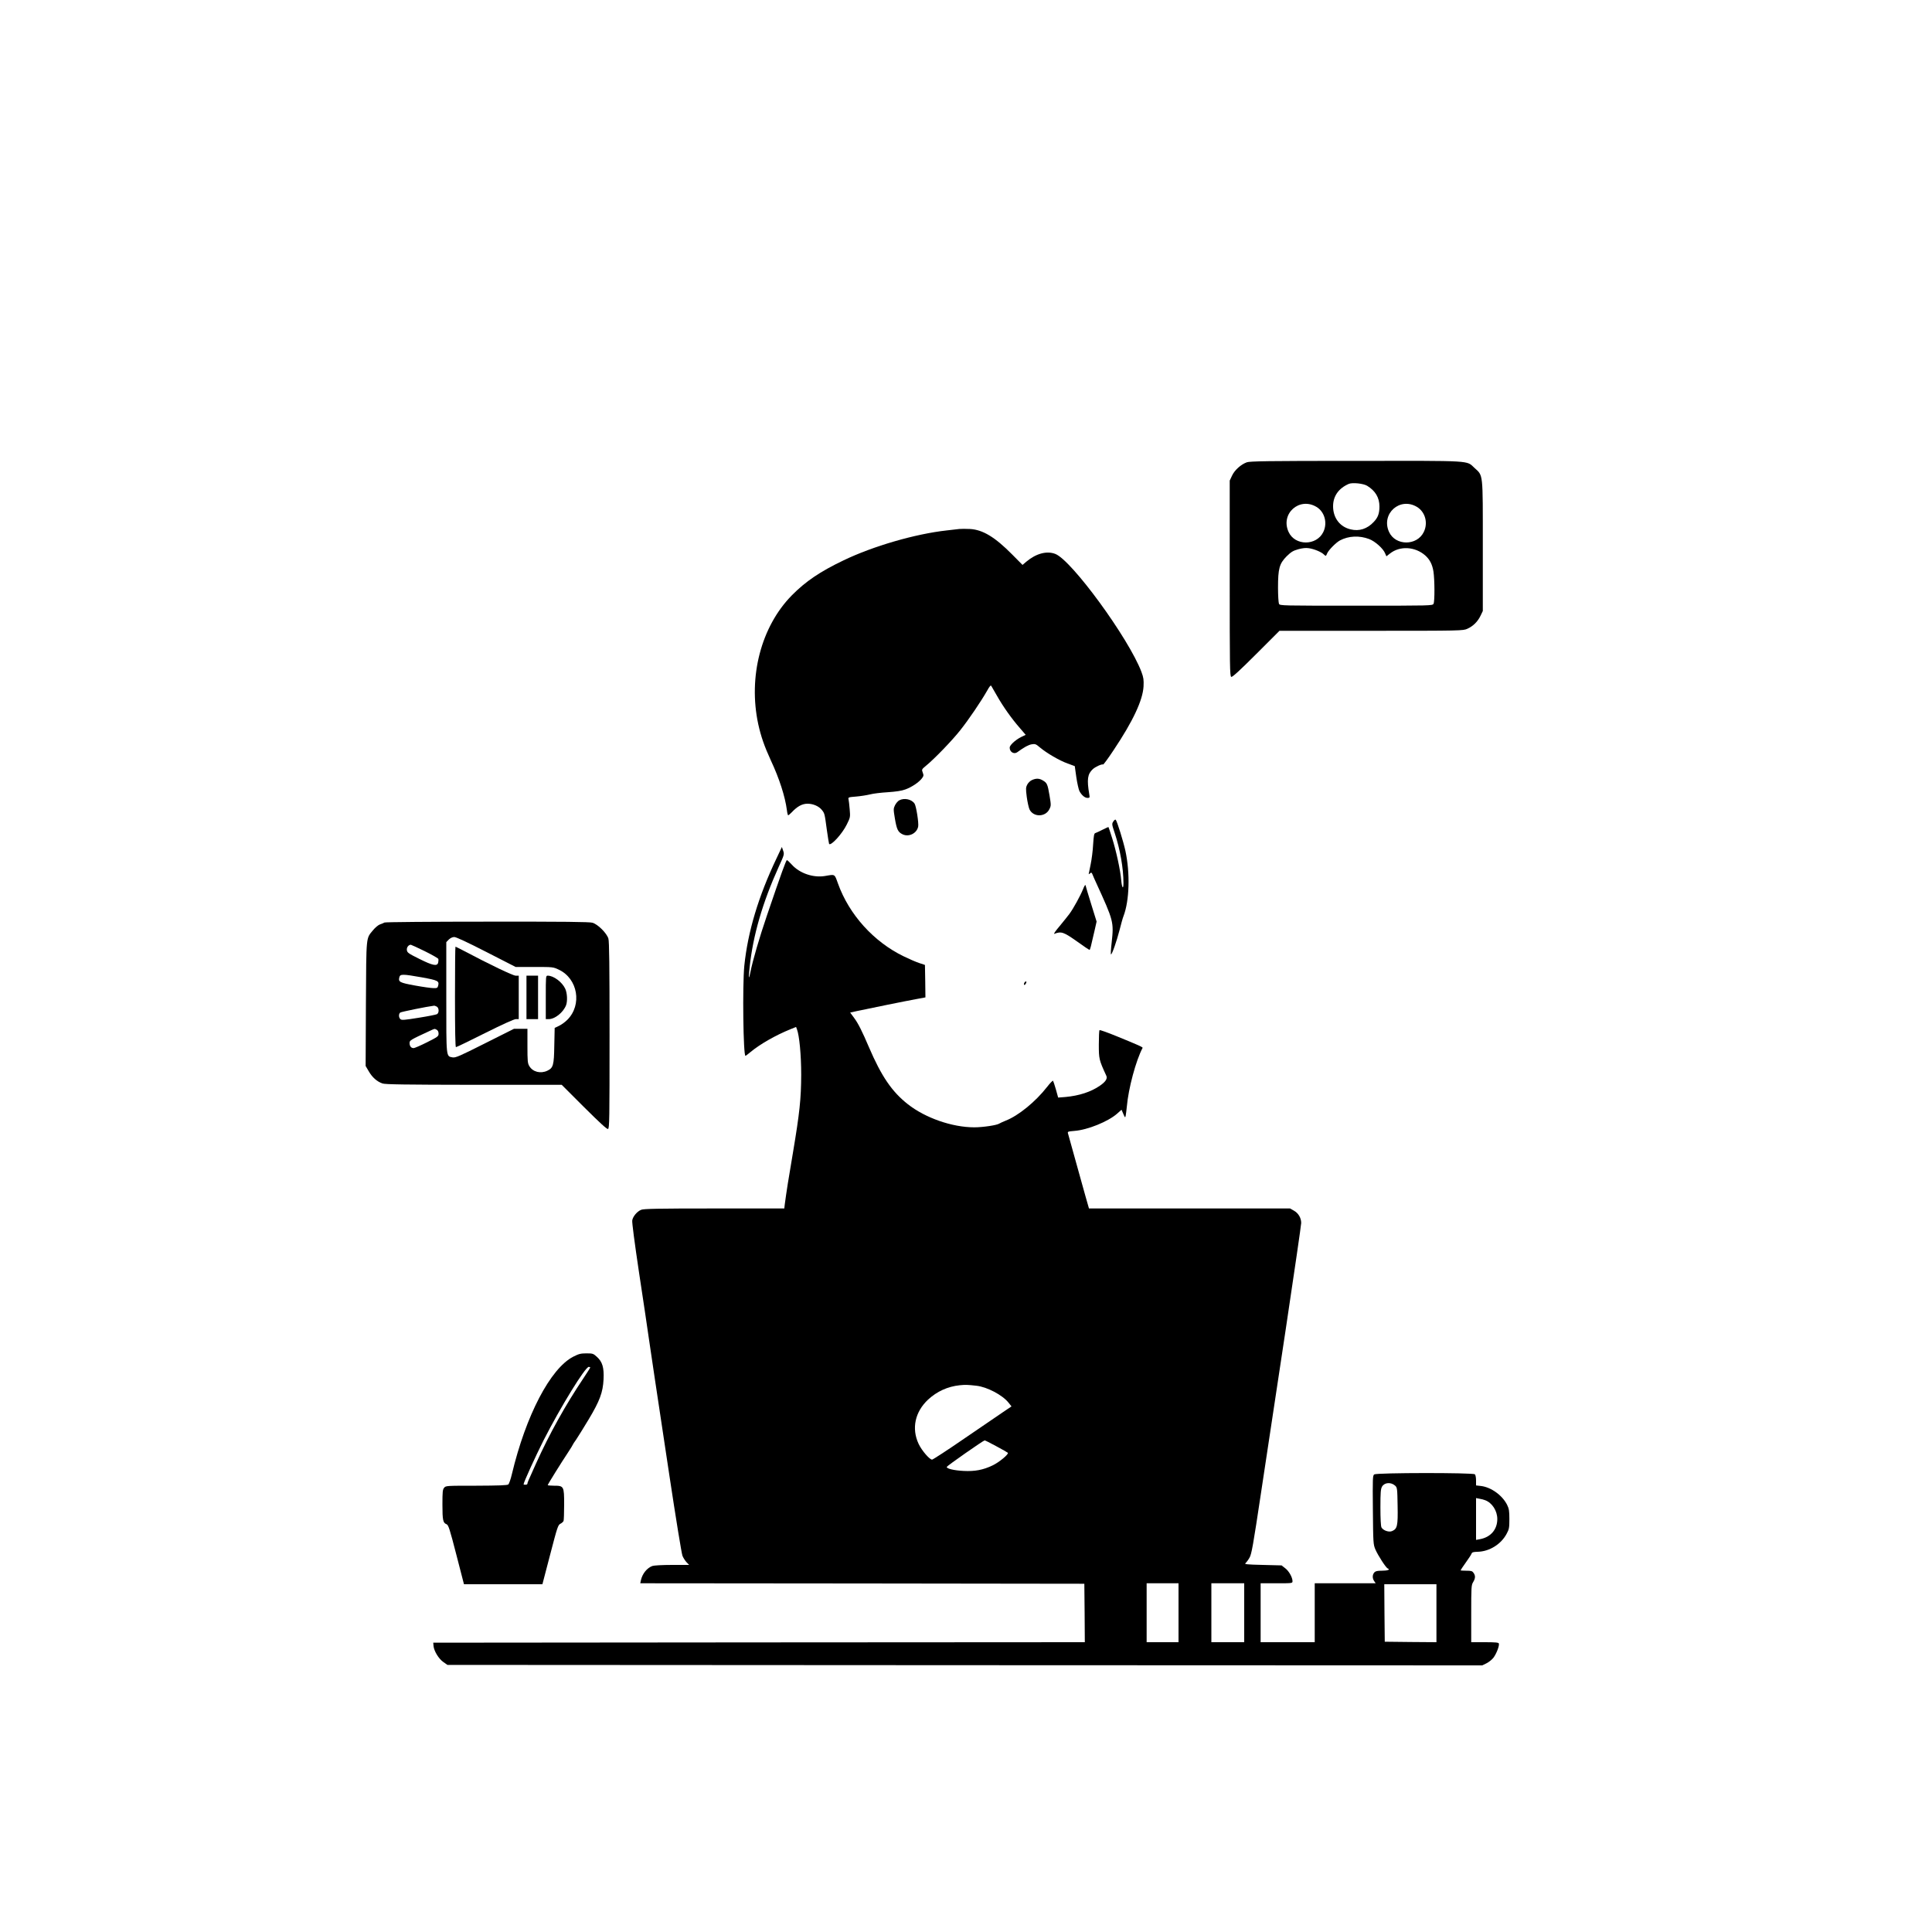 <?xml version="1.0" standalone="no"?>
<!DOCTYPE svg PUBLIC "-//W3C//DTD SVG 20010904//EN"
 "http://www.w3.org/TR/2001/REC-SVG-20010904/DTD/svg10.dtd">
<svg version="1.0" xmlns="http://www.w3.org/2000/svg"
 width="2000pt" height="2000pt" viewBox="0 0 2000 2000"
 preserveAspectRatio="xMidYMid meet">

<g transform="translate(0,2000) scale(0.1,-0.1)"
fill="#000000" stroke="none">
<path d="M12906 15214 c-60 -22 -126 -81 -152 -138 l-24 -51 0 -1013 c0 -918
1 -1013 16 -1019 11 -4 84 62 258 236 l241 241 950 0 c934 0 951 1 995 21 60
27 107 74 136 134 l24 50 0 675 c0 768 5 722 -87 807 -85 78 -6 73 -1227 72
-919 0 -1097 -3 -1130 -15z m1247 -243 c85 -52 126 -122 127 -212 0 -74 -15
-116 -59 -162 -67 -72 -151 -99 -239 -77 -112 26 -182 119 -182 239 0 105 57
186 163 232 38 16 151 4 190 -20z m-524 -219 c84 -51 115 -166 70 -259 -70
-145 -294 -145 -360 1 -86 189 113 365 290 258z m1040 0 c85 -52 116 -165 70
-259 -70 -145 -294 -145 -360 1 -85 188 113 365 290 258z m-496 -332 c61 -23
146 -98 166 -149 l13 -30 37 29 c102 81 259 73 365 -20 47 -42 73 -92 85 -166
13 -85 14 -310 1 -334 -11 -20 -19 -20 -800 -20 -770 0 -790 0 -800 19 -5 11
-10 85 -10 167 0 199 14 249 89 325 47 46 67 58 120 73 44 12 78 16 110 11 55
-8 128 -38 156 -65 20 -19 21 -19 34 12 16 36 93 113 133 134 89 47 200 52
301 14z"/>
<path d="M9930 14524 c-19 -2 -78 -9 -130 -15 -326 -36 -763 -163 -1068 -310
-243 -116 -393 -218 -535 -362 -318 -323 -453 -842 -348 -1332 28 -128 64
-231 130 -375 89 -190 148 -374 167 -517 3 -29 10 -53 13 -53 4 0 20 14 37 31
58 62 108 89 164 89 58 0 118 -26 149 -66 27 -34 28 -37 50 -202 11 -79 22
-146 24 -149 21 -20 136 106 183 202 36 73 37 76 30 157 -4 46 -9 92 -12 104
-5 20 0 22 78 28 46 4 110 14 143 22 33 9 116 19 185 23 86 6 143 14 183 29
66 24 140 74 171 115 18 24 19 31 8 60 -12 31 -11 33 35 71 89 73 269 260 353
366 89 112 216 300 277 407 27 49 39 63 45 52 5 -8 32 -54 60 -104 61 -108
150 -234 235 -331 l61 -71 -48 -23 c-27 -13 -65 -40 -86 -61 -30 -30 -35 -42
-30 -64 9 -37 49 -53 78 -31 71 52 114 75 148 81 36 6 44 3 87 -34 70 -58 201
-135 286 -165 l73 -27 16 -114 c9 -62 24 -127 32 -144 23 -43 56 -71 84 -71
23 0 24 3 18 38 -26 153 -18 209 36 259 26 25 95 56 107 49 4 -3 53 64 108
147 202 302 303 518 311 662 3 69 0 90 -22 150 -131 346 -723 1157 -892 1221
-88 34 -199 4 -299 -80 l-40 -34 -107 108 c-179 181 -305 257 -438 264 -41 2
-91 2 -110 0z"/>
<path d="M10683 11925 c-17 -7 -39 -28 -49 -47 -15 -29 -16 -42 -5 -128 7 -52
20 -110 28 -128 40 -84 167 -82 207 3 17 34 17 42 1 138 -20 119 -26 132 -68
157 -37 23 -70 25 -114 5z"/>
<path d="M9309 11715 c-15 -8 -34 -31 -44 -51 -17 -35 -17 -43 -1 -138 19
-113 32 -140 80 -163 65 -31 148 11 161 81 7 36 -20 209 -37 236 -29 46 -107
63 -159 35z"/>
<path d="M11525 11496 c-16 -24 -16 -29 14 -118 57 -172 91 -367 91 -520 0
-71 -16 -51 -23 29 -8 101 -52 303 -93 433 -20 63 -37 116 -39 118 -1 2 -29
-11 -61 -27 -33 -17 -66 -32 -75 -35 -13 -3 -17 -26 -23 -118 -3 -62 -15 -156
-26 -208 -11 -52 -20 -97 -20 -99 0 -2 7 2 15 9 12 10 16 8 24 -11 5 -13 22
-53 39 -89 180 -393 183 -404 160 -617 -8 -68 -11 -123 -7 -123 11 0 58 134
88 250 16 63 34 129 41 145 62 161 70 446 20 678 -21 96 -86 306 -100 321 -5
4 -16 -3 -25 -18z"/>
<path d="M8038 11113 c-187 -392 -297 -760 -333 -1111 -20 -206 -11 -932 12
-932 3 0 26 17 52 39 97 81 258 173 410 235 l62 25 9 -24 c25 -66 44 -267 44
-470 -1 -250 -16 -393 -85 -805 -46 -267 -69 -416 -85 -537 l-5 -43 -725 0
c-589 0 -731 -3 -757 -14 -42 -17 -85 -68 -92 -109 -4 -19 25 -237 69 -532 42
-275 89 -592 105 -705 17 -113 44 -295 60 -405 17 -110 84 -558 150 -996 66
-438 127 -814 136 -835 9 -22 28 -51 42 -66 l27 -28 -176 0 c-101 0 -189 -5
-205 -11 -56 -21 -103 -80 -118 -146 l-7 -33 2299 -2 2298 -3 3 -302 2 -303
-3372 -2 -3373 -3 3 -35 c5 -52 53 -131 101 -165 l43 -30 5356 -3 5356 -2 43
21 c23 11 56 37 72 57 31 40 65 127 57 149 -4 10 -38 13 -146 13 l-140 0 0
295 c0 277 1 296 20 327 24 40 25 66 4 96 -13 19 -24 22 -75 22 -32 0 -59 2
-59 4 0 3 24 39 54 81 30 41 57 83 60 93 5 13 18 17 63 18 122 3 244 79 301
189 24 44 27 61 27 150 0 84 -4 107 -23 146 -49 99 -165 183 -270 196 l-52 6
0 51 c0 29 -5 57 -12 64 -18 18 -1017 17 -1042 -1 -16 -12 -17 -39 -14 -367 3
-345 4 -357 26 -410 28 -64 109 -189 128 -197 30 -11 -1 -23 -60 -23 -48 0
-67 -4 -79 -18 -21 -23 -22 -61 -1 -90 l15 -22 -315 0 -316 0 0 -305 0 -305
-280 0 -280 0 0 305 0 305 165 0 c165 0 165 0 165 23 -1 39 -37 104 -76 133
l-37 29 -195 5 c-170 4 -193 7 -178 19 9 8 28 33 41 56 21 36 37 124 119 671
52 346 167 1108 256 1694 88 586 160 1081 160 1100 0 52 -30 102 -75 127 l-40
23 -1041 0 -1041 0 -38 133 c-20 72 -67 242 -105 377 -37 135 -70 254 -74 266
-6 20 -2 21 67 27 135 10 348 96 442 179 l45 40 19 -44 c17 -40 19 -41 24 -18
3 14 8 57 12 95 16 187 94 477 163 607 4 8 -38 27 -266 120 -95 39 -176 68
-180 64 -4 -4 -7 -71 -7 -149 0 -150 2 -159 78 -324 13 -29 -8 -62 -68 -103
-93 -64 -215 -103 -355 -116 l-76 -6 -23 83 c-13 46 -27 87 -30 91 -3 4 -31
-24 -61 -63 -119 -153 -297 -298 -427 -349 -32 -13 -62 -27 -68 -31 -23 -17
-170 -39 -259 -39 -229 0 -508 97 -689 240 -164 129 -273 289 -402 590 -70
164 -110 244 -152 301 l-42 57 72 16 c131 28 510 105 610 123 l97 18 -2 168
-3 168 -60 20 c-33 11 -105 42 -160 69 -310 150 -565 432 -680 753 -37 102
-28 97 -133 79 -122 -21 -263 27 -344 116 -24 27 -47 48 -52 48 -9 -1 -56
-130 -206 -571 -78 -228 -148 -468 -171 -585 -6 -33 -13 -59 -16 -57 -2 2 1
49 7 103 35 332 134 671 301 1040 58 126 59 131 46 168 l-13 38 -56 -119z
m2069 -5458 c111 -12 270 -96 333 -175 l31 -39 -86 -58 c-47 -32 -228 -156
-403 -275 -174 -120 -324 -217 -333 -218 -26 0 -108 95 -140 164 -74 159 -37
330 98 457 92 85 203 136 328 149 58 6 84 5 172 -5z m206 -626 c62 -33 116
-64 120 -68 13 -13 -90 -99 -158 -131 -98 -47 -184 -63 -300 -57 -100 5 -179
24 -174 42 3 11 379 274 392 274 4 1 58 -26 120 -60z m4130 -409 c21 -20 22
-30 25 -208 4 -207 -3 -239 -58 -262 -33 -14 -92 7 -109 38 -7 13 -11 93 -11
207 0 158 3 191 17 216 26 44 93 48 136 9z m931 -150 c73 -27 126 -110 126
-195 0 -109 -69 -189 -182 -209 l-38 -7 0 217 0 216 36 -7 c20 -3 46 -10 58
-15z m-3174 -1165 l0 -305 -165 0 -165 0 0 305 0 305 165 0 165 0 0 -305z
m680 0 l0 -305 -170 0 -170 0 0 305 0 305 170 0 170 0 0 -305z m1990 -5 l0
-300 -267 2 -268 3 -3 298 -2 297 270 0 270 0 0 -300z"/>
<path d="M11211 10794 c-26 -65 -100 -200 -140 -254 -14 -19 -59 -75 -100
-125 -42 -49 -68 -86 -57 -82 74 28 96 20 244 -85 63 -46 118 -82 121 -81 6 2
14 32 52 200 l21 93 -55 177 c-31 98 -57 187 -59 197 -2 12 -12 -2 -27 -40z"/>
<path d="M3980 10450 c-8 -5 -30 -14 -48 -20 -18 -7 -49 -33 -70 -59 -74 -90
-70 -44 -74 -761 l-3 -645 33 -56 c35 -61 84 -105 141 -125 28 -10 232 -13
946 -14 l910 0 231 -231 c167 -166 237 -230 248 -226 15 6 16 96 16 968 0 723
-3 972 -12 1003 -17 56 -109 148 -165 164 -31 9 -290 12 -1090 11 -576 0
-1055 -4 -1063 -9z m1055 -305 l303 -155 194 0 c191 0 194 0 253 -28 197 -93
243 -364 88 -519 -22 -22 -60 -50 -85 -62 l-46 -22 -4 -182 c-3 -205 -11 -232
-72 -261 -70 -33 -150 -13 -186 47 -18 29 -20 51 -20 210 l0 177 -70 0 -69 0
-301 -151 c-266 -134 -304 -150 -335 -145 -68 13 -65 -11 -65 622 l0 571 26
27 c17 16 38 26 57 26 19 0 141 -57 332 -155z m-639 9 c75 -37 138 -73 141
-80 3 -8 2 -25 -1 -39 -10 -40 -56 -31 -196 39 -113 56 -125 65 -128 91 -4 27
17 55 41 55 4 0 69 -30 143 -66z m-27 -272 c164 -30 179 -37 167 -85 -6 -24
-11 -27 -49 -26 -23 0 -109 12 -191 27 -159 29 -174 37 -162 85 8 35 32 35
235 -1z m152 -302 c25 -14 26 -66 2 -79 -10 -5 -95 -22 -190 -37 -143 -23
-174 -26 -187 -15 -19 16 -21 54 -3 69 10 8 282 63 350 71 5 1 17 -4 28 -9z
m0 -240 c12 -7 19 -21 19 -40 0 -28 -7 -33 -120 -90 -66 -33 -128 -60 -138
-60 -26 0 -42 20 -42 52 0 29 5 32 215 129 48 22 42 21 66 9z"/>
<path d="M4710 9680 c0 -342 3 -520 10 -520 6 0 141 65 300 145 180 90 301
145 320 145 l30 0 0 225 0 225 -32 0 c-28 0 -266 114 -546 262 -40 21 -75 38
-77 38 -3 0 -5 -234 -5 -520z"/>
<path d="M5450 9675 l0 -225 60 0 60 0 0 225 0 225 -60 0 -60 0 0 -225z"/>
<path d="M5650 9675 l0 -225 30 0 c65 0 151 70 180 144 16 43 12 127 -9 171
-32 69 -120 135 -181 135 -20 0 -20 -5 -20 -225z"/>
<path d="M10603 9825 c-9 -25 4 -29 17 -6 7 15 7 21 0 21 -6 0 -13 -7 -17 -15z"/>
<path d="M5933 5955 c-236 -123 -489 -607 -634 -1215 -12 -52 -29 -100 -37
-107 -11 -9 -100 -12 -331 -13 -309 0 -316 0 -333 -21 -16 -18 -18 -43 -18
-176 0 -161 6 -188 43 -202 19 -8 32 -47 101 -315 l79 -306 406 0 406 0 80
306 c74 284 81 307 106 320 15 7 29 21 33 29 3 9 6 86 6 171 0 189 -3 194
-105 194 -36 0 -65 3 -65 6 0 8 144 239 212 341 26 40 48 75 48 78 0 3 15 26
34 52 18 27 76 120 129 208 116 194 148 280 155 416 6 122 -12 182 -69 233
-37 34 -43 36 -108 36 -60 0 -79 -5 -138 -35z m177 -111 c0 -4 -31 -52 -68
-108 -190 -283 -355 -580 -493 -886 -88 -196 -89 -197 -89 -209 0 -6 -9 -11
-20 -11 -11 0 -20 2 -20 4 0 20 123 289 206 454 179 351 432 762 469 762 8 0
15 -3 15 -6z"/>
</g>
</svg>
